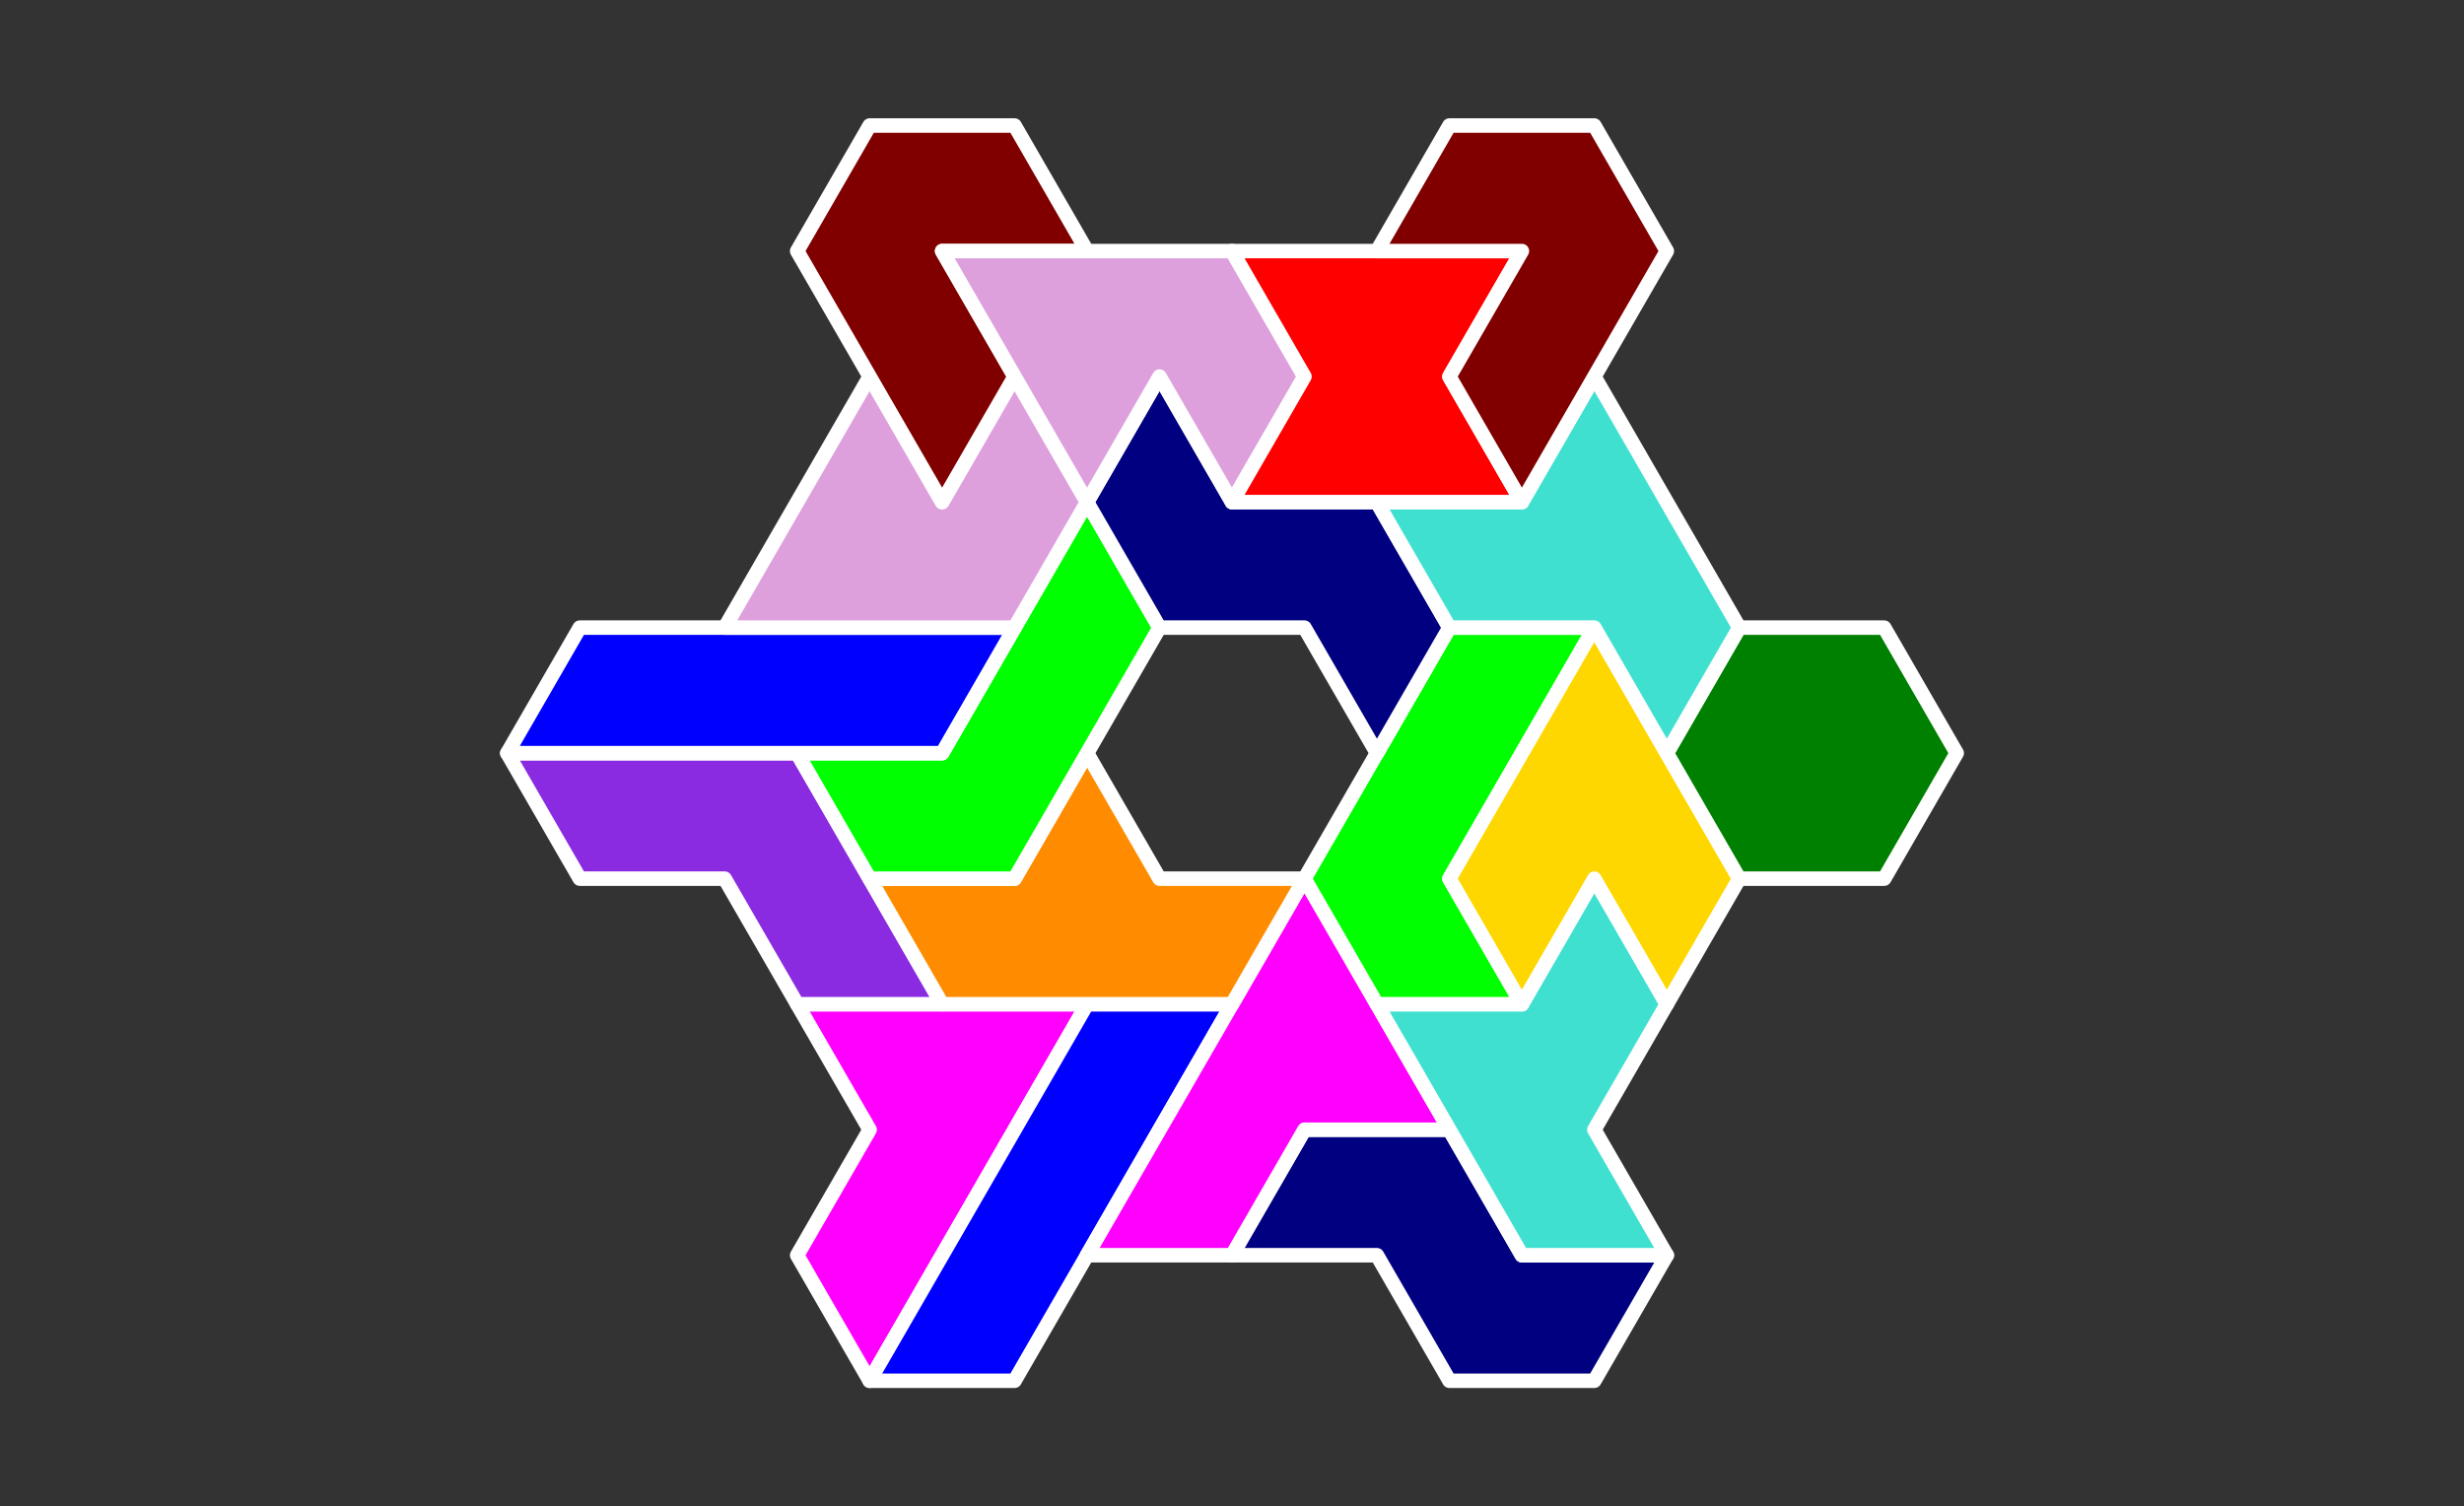 <?xml version="1.0" standalone="no"?>
<!-- Created by Polyform Puzzler (http://puzzler.sourceforge.net/) -->
<svg width="170.000" height="103.923"
     viewBox="0 0 170.000 103.923"
     xmlns="http://www.w3.org/2000/svg"
     xmlns:xlink="http://www.w3.org/1999/xlink">
<rect x="0" y="0" width="170.000" height="103.923" fill="#333333" stroke="none"/>
<g>
<polygon fill="magenta" stroke="white"
         stroke-width="1" stroke-linejoin="round"
         points="55.000,86.603 60.000,95.263 75.000,69.282 55.000,69.282 60.000,77.942">
<desc>P6</desc>
</polygon>
<polygon fill="blue" stroke="white"
         stroke-width="1" stroke-linejoin="round"
         points="60.000,95.263 70.000,95.263 85.000,69.282 75.000,69.282">
<desc>i6</desc>
</polygon>
<polygon fill="navy" stroke="white"
         stroke-width="1" stroke-linejoin="round"
         points="95.000,86.603 100.000,95.263 110.000,95.263 115.000,86.603 105.000,86.603 100.000,77.942 90.000,77.942 85.000,86.603">
<desc>S6</desc>
</polygon>
<polygon fill="magenta" stroke="white"
         stroke-width="1" stroke-linejoin="round"
         points="75.000,86.603 85.000,86.603 90.000,77.942 100.000,77.942 90.000,60.622">
<desc>p6</desc>
</polygon>
<polygon fill="turquoise" stroke="white"
         stroke-width="1" stroke-linejoin="round"
         points="100.000,77.942 105.000,86.603 115.000,86.603 110.000,77.942 115.000,69.282 110.000,60.622 105.000,69.282 95.000,69.282">
<desc>H6</desc>
</polygon>
<polygon fill="blueviolet" stroke="white"
         stroke-width="1" stroke-linejoin="round"
         points="50.000,60.622 55.000,69.282 65.000,69.282 55.000,51.962 35.000,51.962 40.000,60.622">
<desc>C6</desc>
</polygon>
<polygon fill="darkorange" stroke="white"
         stroke-width="1" stroke-linejoin="round"
         points="60.000,60.622 65.000,69.282 85.000,69.282 90.000,60.622 80.000,60.622 75.000,51.962 70.000,60.622">
<desc>E6</desc>
</polygon>
<polygon fill="lime" stroke="white"
         stroke-width="1" stroke-linejoin="round"
         points="90.000,60.622 95.000,69.282 105.000,69.282 100.000,60.622 110.000,43.301 100.000,43.301">
<desc>J6</desc>
</polygon>
<polygon fill="gold" stroke="white"
         stroke-width="1" stroke-linejoin="round"
         points="100.000,60.622 105.000,69.282 110.000,60.622 115.000,69.282 120.000,60.622 110.000,43.301">
<desc>V6</desc>
</polygon>
<polygon fill="lime" stroke="white"
         stroke-width="1" stroke-linejoin="round"
         points="55.000,51.962 60.000,60.622 70.000,60.622 80.000,43.301 75.000,34.641 65.000,51.962">
<desc>j6</desc>
</polygon>
<polygon fill="green" stroke="white"
         stroke-width="1" stroke-linejoin="round"
         points="115.000,51.962 120.000,60.622 130.000,60.622 135.000,51.962 130.000,43.301 120.000,43.301">
<desc>O6</desc>
</polygon>
<polygon fill="blue" stroke="white"
         stroke-width="1" stroke-linejoin="round"
         points="35.000,51.962 65.000,51.962 70.000,43.301 40.000,43.301">
<desc>I6</desc>
</polygon>
<polygon fill="navy" stroke="white"
         stroke-width="1" stroke-linejoin="round"
         points="90.000,43.301 95.000,51.962 100.000,43.301 95.000,34.641 85.000,34.641 80.000,25.981 75.000,34.641 80.000,43.301">
<desc>s6</desc>
</polygon>
<polygon fill="turquoise" stroke="white"
         stroke-width="1" stroke-linejoin="round"
         points="110.000,43.301 115.000,51.962 120.000,43.301 110.000,25.981 105.000,34.641 95.000,34.641 100.000,43.301">
<desc>h6</desc>
</polygon>
<polygon fill="plum" stroke="white"
         stroke-width="1" stroke-linejoin="round"
         points="50.000,43.301 70.000,43.301 75.000,34.641 70.000,25.981 65.000,34.641 60.000,25.981">
<desc>F6</desc>
</polygon>
<polygon fill="maroon" stroke="white"
         stroke-width="1" stroke-linejoin="round"
         points="60.000,25.981 65.000,34.641 70.000,25.981 65.000,17.321 75.000,17.321 70.000,8.660 60.000,8.660 55.000,17.321">
<desc>g6</desc>
</polygon>
<polygon fill="plum" stroke="white"
         stroke-width="1" stroke-linejoin="round"
         points="70.000,25.981 75.000,34.641 80.000,25.981 85.000,34.641 90.000,25.981 85.000,17.321 65.000,17.321">
<desc>f6</desc>
</polygon>
<polygon fill="red" stroke="white"
         stroke-width="1" stroke-linejoin="round"
         points="85.000,34.641 105.000,34.641 100.000,25.981 105.000,17.321 85.000,17.321 90.000,25.981">
<desc>X6</desc>
</polygon>
<polygon fill="maroon" stroke="white"
         stroke-width="1" stroke-linejoin="round"
         points="100.000,25.981 105.000,34.641 115.000,17.321 110.000,8.660 100.000,8.660 95.000,17.321 105.000,17.321">
<desc>G6</desc>
</polygon>
</g>
</svg>
